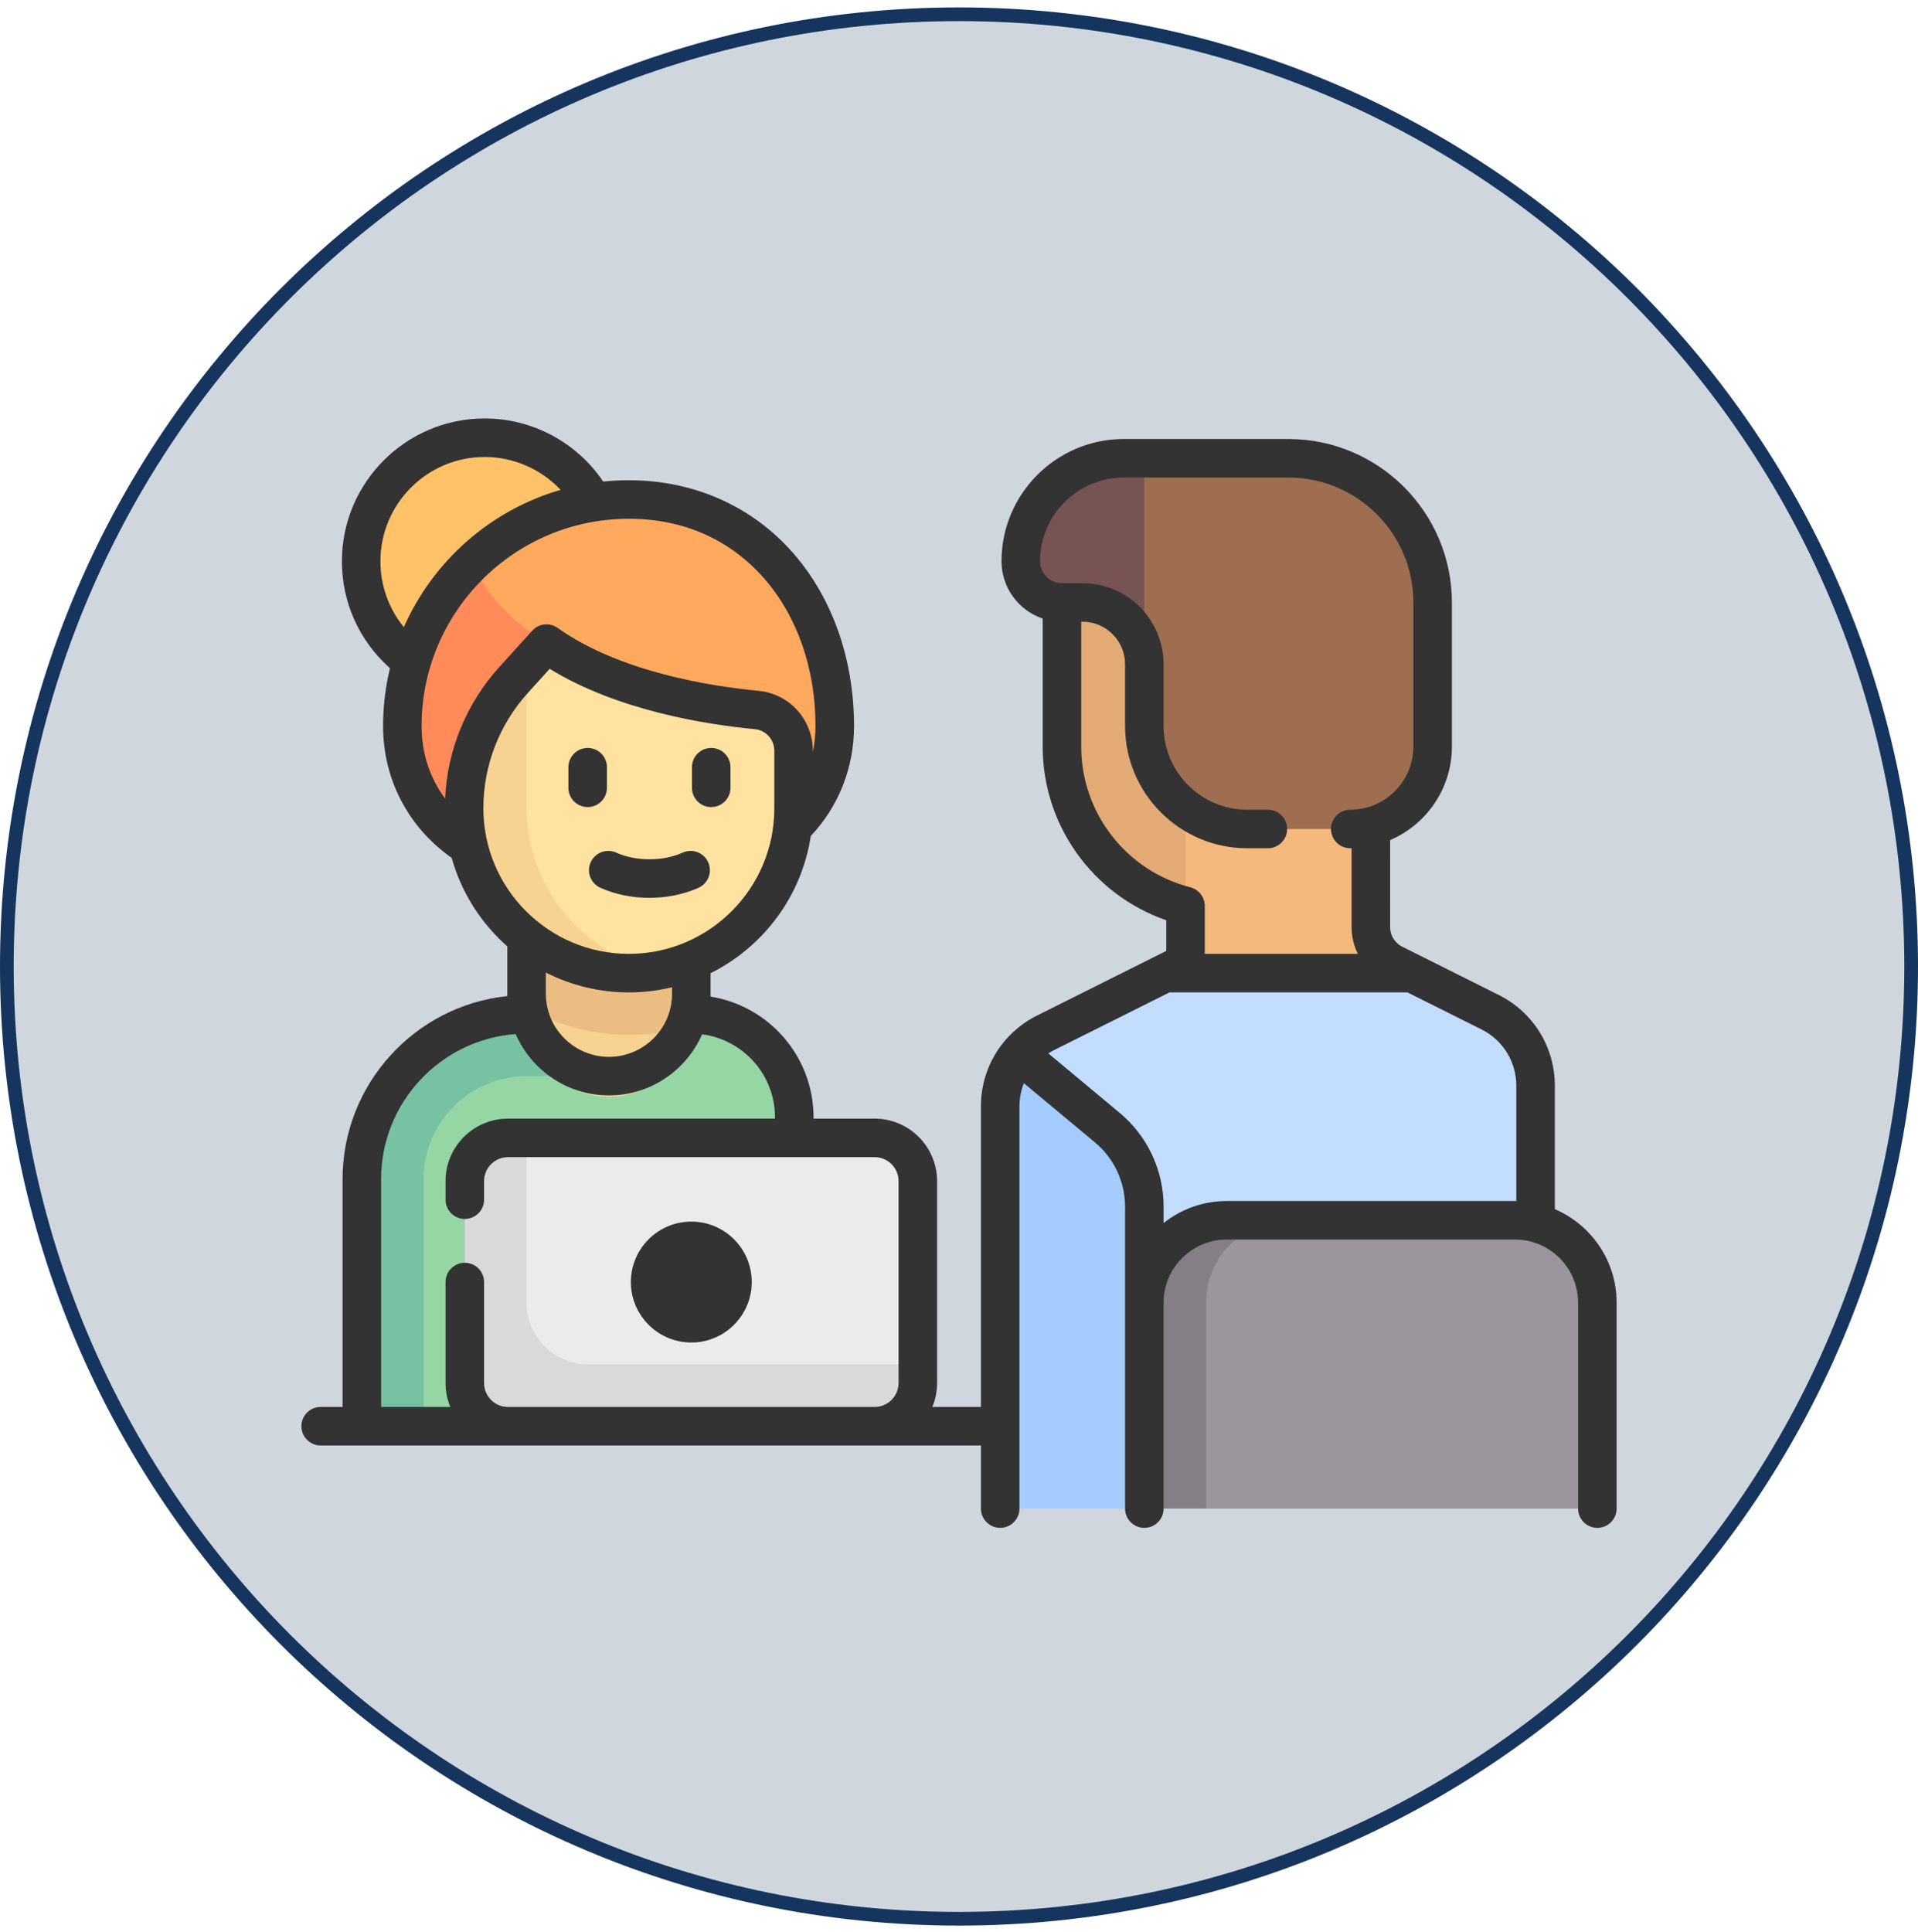 <svg width="140" height="141" viewBox="0 0 140 141" fill="none" xmlns="http://www.w3.org/2000/svg">
<path d="M70 1.041C108.384 1.041 139.5 32.157 139.5 70.54C139.5 108.924 108.384 140.041 70 140.041C31.616 140.041 0.5 108.924 0.5 70.54C0.5 32.157 31.616 1.041 70 1.041Z" fill="#15355E" fill-opacity="0.2"/>
<path d="M70 1.041C108.384 1.041 139.5 32.157 139.5 70.54C139.5 108.924 108.384 140.041 70 140.041C31.616 140.041 0.5 108.924 0.5 70.54C0.5 32.157 31.616 1.041 70 1.041Z" stroke="#15355E"/>
<path d="M86.534 66.123V69.346C86.534 69.625 86.456 69.898 86.309 70.136C86.162 70.373 85.953 70.565 85.703 70.69L85.031 71.026H103.07L101.725 70.353C101.226 70.104 100.806 69.72 100.512 69.245C100.219 68.77 100.063 68.223 100.063 67.665L100.061 42.468H77.516V54.492C77.516 60.093 81.35 64.786 86.534 66.123Z" fill="#F5B97D"/>
<path d="M35.43 49.983C40.411 49.983 44.449 45.946 44.449 40.965C44.449 35.984 40.411 31.947 35.43 31.947C30.45 31.947 26.412 35.984 26.412 40.965C26.412 45.946 30.45 49.983 35.43 49.983Z" fill="#FFC269"/>
<path d="M60.931 52.989C60.931 43.858 55.083 36.456 45.951 36.456C36.82 36.456 29.418 43.858 29.418 52.989C29.418 60.505 36.82 65.013 45.951 65.013C55.083 65.013 60.931 60.505 60.931 52.989Z" fill="#FFA95F"/>
<path d="M39.939 46.977C37.92 45.72 35.767 43.923 34.471 41.107C31.36 44.114 29.418 48.321 29.418 52.989C29.418 60.464 36.743 64.961 45.806 65.009L39.939 46.977Z" fill="#FF8B5A"/>
<path d="M50.461 74.032H38.436C31.796 74.032 26.412 79.415 26.412 86.056V104.093H57.976V81.547C57.976 77.397 54.611 74.032 50.461 74.032Z" fill="#95D6A4"/>
<path d="M38.436 78.541H41.443V74.032H38.436C31.796 74.032 26.412 79.416 26.412 86.056V104.093H30.921V86.056C30.921 81.912 34.293 78.541 38.436 78.541Z" fill="#78C2A4"/>
<path d="M44.449 80.044C41.128 80.044 38.437 77.352 38.437 74.032V66.517H50.461V74.032C50.461 77.352 47.769 80.044 44.449 80.044Z" fill="#F7D291"/>
<path d="M38.437 73.532C40.639 74.799 43.184 75.535 45.901 75.535C47.449 75.535 48.987 75.295 50.461 74.823V68.02H38.437V73.532Z" fill="#ECBD83"/>
<path d="M63.989 83.05H36.934V104.093H63.988C65.648 104.093 66.994 102.747 66.994 101.087V86.056C66.995 84.396 65.649 83.05 63.989 83.05Z" fill="#ECEAEC"/>
<path d="M36.934 83.05C35.274 83.05 33.928 84.396 33.928 86.056V101.087C33.928 102.747 35.274 104.093 36.934 104.093H63.989C65.649 104.093 66.995 102.747 66.995 101.087H66.994L66.995 99.584H42.946C40.456 99.584 38.437 97.565 38.437 95.075V83.05H36.934Z" fill="#DAD8DB"/>
<path d="M39.889 46.977C44.667 50.365 51.495 51.464 55.229 51.819C56.765 51.965 57.926 53.266 57.926 54.808V59.002C57.926 65.642 52.542 71.026 45.901 71.026C39.261 71.026 33.877 65.642 33.877 59.002V58.999C33.877 55.534 35.165 52.194 37.49 49.626L39.889 46.977Z" fill="#FFE1A0"/>
<path d="M50.461 96.578C52.121 96.578 53.467 95.232 53.467 93.572C53.467 91.911 52.121 90.565 50.461 90.565C48.801 90.565 47.455 91.911 47.455 93.572C47.455 95.232 48.801 96.578 50.461 96.578Z" fill="#333333"/>
<path d="M108.762 73.872L103.07 71.026H85.031L76.33 75.376C75.332 75.876 74.492 76.643 73.905 77.593C73.318 78.543 73.007 79.637 73.007 80.754V110.105H112.086V79.249C112.086 78.133 111.775 77.038 111.188 76.089C110.601 75.139 109.761 74.371 108.762 73.872Z" fill="#C3DDFF"/>
<path d="M83.528 88.165C83.528 87.038 83.275 85.925 82.787 84.91C82.298 83.894 81.588 83.001 80.708 82.297L74.241 77.124C73.461 78.151 73.007 79.415 73.007 80.754V110.105H83.528L83.528 88.165Z" fill="#A4CCFF"/>
<path d="M110.583 89.062H89.541C86.22 89.062 83.528 91.754 83.528 95.075L88.037 110.105H116.595V95.075C116.595 91.754 113.904 89.062 110.583 89.062Z" fill="#9B959D"/>
<path d="M86.534 66.123V42.468H77.516V54.492C77.516 60.093 81.351 64.786 86.534 66.123Z" fill="#E3AA75"/>
<path d="M94.049 33.45H82.025C77.874 33.45 74.51 36.815 74.51 40.965C74.51 42.625 75.856 43.971 77.516 43.971H79.019C81.509 43.971 83.528 45.99 83.528 48.48V52.989C83.528 57.14 86.893 60.505 91.043 60.505H98.558C101.879 60.505 104.571 57.813 104.571 54.492V43.971C104.571 38.16 99.86 33.45 94.049 33.45Z" fill="#9F6E50"/>
<path d="M94.05 89.062H89.541C86.22 89.062 83.528 91.754 83.528 95.075V110.105H88.037V95.075C88.038 91.754 90.729 89.062 94.05 89.062Z" fill="#857E87"/>
<path d="M82.025 33.45C77.874 33.45 74.51 36.815 74.51 40.965C74.51 42.625 75.856 43.971 77.516 43.971H79.019C81.509 43.971 83.528 45.99 83.528 48.48V33.45H82.025Z" fill="#785353"/>
<path d="M38.436 59.002V48.581L37.49 49.625C35.165 52.193 33.877 55.534 33.877 58.999V59.002C33.877 65.642 39.26 71.026 45.901 71.026C46.681 71.026 47.442 70.945 48.181 70.803C42.631 69.737 38.436 64.862 38.436 59.002Z" fill="#F7D291"/>
<path d="M43.116 62.934C43.04 63.102 42.998 63.284 42.993 63.469C42.987 63.653 43.018 63.837 43.084 64.01C43.15 64.183 43.248 64.341 43.375 64.475C43.502 64.609 43.654 64.718 43.822 64.793C44.89 65.274 46.129 65.528 47.405 65.528C48.68 65.528 49.919 65.274 50.988 64.793C51.156 64.718 51.308 64.609 51.434 64.475C51.561 64.341 51.66 64.183 51.726 64.01C51.791 63.837 51.822 63.653 51.817 63.469C51.811 63.284 51.769 63.102 51.694 62.934C51.618 62.766 51.51 62.614 51.375 62.487C51.241 62.361 51.083 62.261 50.91 62.196C50.737 62.13 50.554 62.099 50.369 62.105C50.184 62.111 50.003 62.152 49.834 62.228C49.126 62.547 48.286 62.715 47.405 62.715C46.524 62.715 45.684 62.547 44.975 62.228C44.807 62.152 44.625 62.111 44.441 62.105C44.256 62.099 44.072 62.13 43.899 62.196C43.727 62.261 43.569 62.36 43.434 62.487C43.3 62.614 43.192 62.766 43.116 62.934ZM42.895 58.905C43.269 58.905 43.626 58.757 43.89 58.493C44.154 58.229 44.302 57.871 44.302 57.498V55.995C44.302 55.623 44.154 55.265 43.89 55.001C43.626 54.737 43.269 54.589 42.895 54.589C42.523 54.589 42.165 54.737 41.901 55.001C41.637 55.265 41.489 55.623 41.489 55.995V57.498C41.489 57.871 41.637 58.229 41.901 58.493C42.165 58.757 42.523 58.905 42.895 58.905ZM51.914 58.905C52.287 58.905 52.645 58.757 52.908 58.493C53.172 58.229 53.32 57.871 53.32 57.498V55.995C53.32 55.623 53.172 55.265 52.908 55.001C52.645 54.737 52.287 54.589 51.914 54.589C51.541 54.589 51.183 54.737 50.919 55.001C50.656 55.265 50.508 55.623 50.508 55.995V57.498C50.508 57.871 50.656 58.229 50.919 58.493C51.183 58.757 51.541 58.905 51.914 58.905ZM50.461 89.159C48.028 89.159 46.049 91.138 46.049 93.571C46.049 96.004 48.028 97.984 50.461 97.984C52.894 97.984 54.873 96.004 54.873 93.571C54.873 91.138 52.894 89.159 50.461 89.159ZM50.461 95.171C49.579 95.171 48.861 94.454 48.861 93.571C48.861 92.689 49.579 91.972 50.461 91.972C51.343 91.972 52.061 92.689 52.061 93.571C52.061 94.454 51.343 95.171 50.461 95.171Z" fill="#333333"/>
<path d="M113.492 88.251V79.249C113.492 76.421 111.921 73.879 109.391 72.614L102.354 69.096C102.088 68.963 101.864 68.76 101.708 68.507C101.551 68.254 101.469 67.962 101.47 67.665L101.468 61.316C104.116 60.182 105.977 57.551 105.977 54.492V43.971C105.977 37.394 100.626 32.043 94.049 32.043H82.025C77.106 32.043 73.103 36.046 73.103 40.965C73.103 42.906 74.364 44.557 76.109 45.146V54.492C76.109 60.243 79.766 65.306 85.128 67.166V69.405L75.701 74.118C73.172 75.383 71.6 77.926 71.6 80.754V102.687H68.052C68.283 102.133 68.401 101.539 68.401 100.94V86.203C68.401 83.689 66.355 81.644 63.842 81.644H59.382V81.547C59.382 77.106 56.12 73.414 51.867 72.738V71.03C55.712 69.115 58.517 65.412 59.181 61.015C61.217 58.862 62.338 56.026 62.338 52.989C62.338 48.127 60.762 43.646 57.899 40.373C54.898 36.94 50.637 35.05 45.901 35.05C45.269 35.05 44.645 35.083 44.03 35.147C42.102 32.288 38.856 30.541 35.38 30.541C29.632 30.541 24.956 35.217 24.956 40.965C24.956 43.976 26.227 46.786 28.465 48.766C28.13 50.149 27.961 51.567 27.962 52.989C27.962 56.868 29.785 60.367 32.968 62.613C33.676 65.146 35.109 67.379 37.03 69.073V72.7C30.283 73.405 25.006 79.126 25.006 86.056V102.687H23.406C23.033 102.687 22.676 102.835 22.412 103.098C22.148 103.362 22 103.72 22 104.093C22 104.466 22.148 104.823 22.412 105.087C22.676 105.351 23.033 105.499 23.406 105.499H71.6V110.105C71.6 110.478 71.749 110.836 72.012 111.099C72.276 111.363 72.634 111.511 73.007 111.511C73.38 111.511 73.737 111.363 74.001 111.099C74.265 110.836 74.413 110.478 74.413 110.105V80.754C74.413 80.159 74.527 79.587 74.736 79.057L79.924 83.38C80.612 83.953 81.167 84.67 81.546 85.481C81.926 86.293 82.123 87.177 82.122 88.073V110.105C82.122 110.478 82.27 110.836 82.534 111.099C82.797 111.363 83.155 111.511 83.528 111.511C83.901 111.511 84.259 111.363 84.522 111.099C84.786 110.836 84.934 110.478 84.934 110.105V95.075C84.934 92.535 87.001 90.469 89.54 90.469H110.583C113.122 90.469 115.188 92.535 115.188 95.075V110.105C115.188 110.478 115.337 110.836 115.6 111.099C115.864 111.363 116.222 111.511 116.595 111.511C116.968 111.511 117.325 111.363 117.589 111.099C117.853 110.836 118.001 110.478 118.001 110.105V95.075C118.001 92.016 116.141 89.385 113.492 88.251ZM27.768 40.965C27.768 36.768 31.183 33.353 35.38 33.353C37.499 33.353 39.499 34.245 40.922 35.753C35.794 37.237 31.605 40.952 29.479 45.774C28.379 44.429 27.768 42.745 27.768 40.965ZM32.488 58.28C31.372 56.78 30.774 54.973 30.774 52.989C30.774 44.648 37.56 37.862 45.901 37.862C49.87 37.862 53.287 39.37 55.782 42.224C58.196 44.985 59.526 48.808 59.526 52.989C59.526 53.645 59.459 54.281 59.332 54.895V54.808C59.332 52.521 57.626 50.634 55.363 50.419C51.831 50.083 45.23 49.04 40.703 45.83C40.422 45.631 40.078 45.542 39.736 45.579C39.394 45.617 39.078 45.778 38.847 46.033L36.449 48.681C34.053 51.323 32.652 54.717 32.488 58.28ZM35.283 58.999C35.281 55.883 36.44 52.878 38.533 50.569L40.123 48.815C45.082 51.862 51.542 52.881 55.097 53.219C55.908 53.296 56.52 53.979 56.52 54.808V59.001C56.52 64.856 51.756 69.619 45.901 69.619C40.047 69.619 35.283 64.856 35.283 58.999ZM49.055 72.055V72.529C49.055 75.069 46.988 77.135 44.449 77.135C41.909 77.135 39.843 75.068 39.843 72.529V70.982C41.72 71.937 43.796 72.434 45.902 72.432C46.987 72.432 48.043 72.299 49.055 72.055ZM65.588 100.94C65.588 101.903 64.805 102.687 63.842 102.687H37.08C36.117 102.687 35.334 101.903 35.334 100.94V93.572C35.334 93.198 35.186 92.841 34.922 92.577C34.658 92.313 34.301 92.165 33.928 92.165C33.555 92.165 33.197 92.313 32.933 92.577C32.669 92.841 32.521 93.198 32.521 93.572V100.94C32.521 101.559 32.646 102.148 32.87 102.687H27.819V86.056C27.819 80.47 32.156 75.88 37.64 75.471C38.782 78.102 41.403 79.947 44.449 79.947C47.487 79.947 50.103 78.111 51.248 75.49C54.246 75.878 56.57 78.445 56.57 81.547V81.644H37.08C34.567 81.644 32.521 83.689 32.521 86.203V87.559C32.521 87.932 32.669 88.29 32.933 88.553C33.197 88.817 33.555 88.965 33.928 88.965C34.301 88.965 34.658 88.817 34.922 88.553C35.186 88.29 35.334 87.932 35.334 87.559V86.203C35.334 85.24 36.117 84.456 37.08 84.456H57.971L57.976 84.457L57.982 84.456H63.842C64.805 84.456 65.588 85.24 65.588 86.203V100.94ZM78.922 54.492V45.377H79.019C80.73 45.377 82.122 46.769 82.122 48.48V52.989C82.122 57.909 86.124 61.911 91.043 61.911H92.546C92.919 61.911 93.277 61.763 93.54 61.499C93.804 61.235 93.952 60.878 93.952 60.505C93.952 60.132 93.804 59.774 93.54 59.51C93.277 59.247 92.919 59.098 92.546 59.098H91.043C87.675 59.098 84.934 56.358 84.934 52.989V48.48C84.934 45.219 82.281 42.565 79.019 42.565H77.516C76.634 42.565 75.916 41.847 75.916 40.965C75.916 37.597 78.657 34.856 82.025 34.856H94.049C99.076 34.856 103.165 38.945 103.165 43.971V54.492C103.165 57.032 101.098 59.098 98.559 59.098C98.186 59.098 97.828 59.246 97.564 59.51C97.301 59.774 97.152 60.132 97.152 60.505C97.152 60.877 97.301 61.235 97.564 61.499C97.828 61.763 98.186 61.911 98.559 61.911C98.591 61.911 98.623 61.909 98.656 61.908L98.657 67.666C98.657 68.344 98.813 69.012 99.113 69.62H87.941V66.123C87.941 65.811 87.837 65.508 87.646 65.261C87.455 65.015 87.188 64.839 86.886 64.761C82.197 63.552 78.922 59.329 78.922 54.492ZM110.68 87.658C110.647 87.658 110.615 87.656 110.583 87.656H89.54C87.801 87.656 86.2 88.259 84.934 89.266V88.073C84.936 86.765 84.649 85.473 84.094 84.288C83.539 83.103 82.73 82.056 81.724 81.219L76.523 76.885C76.663 76.795 76.808 76.71 76.959 76.634L85.363 72.432H102.738L108.134 75.13C109.704 75.915 110.68 77.494 110.68 79.249V87.658Z" fill="#333333"/>
</svg>
